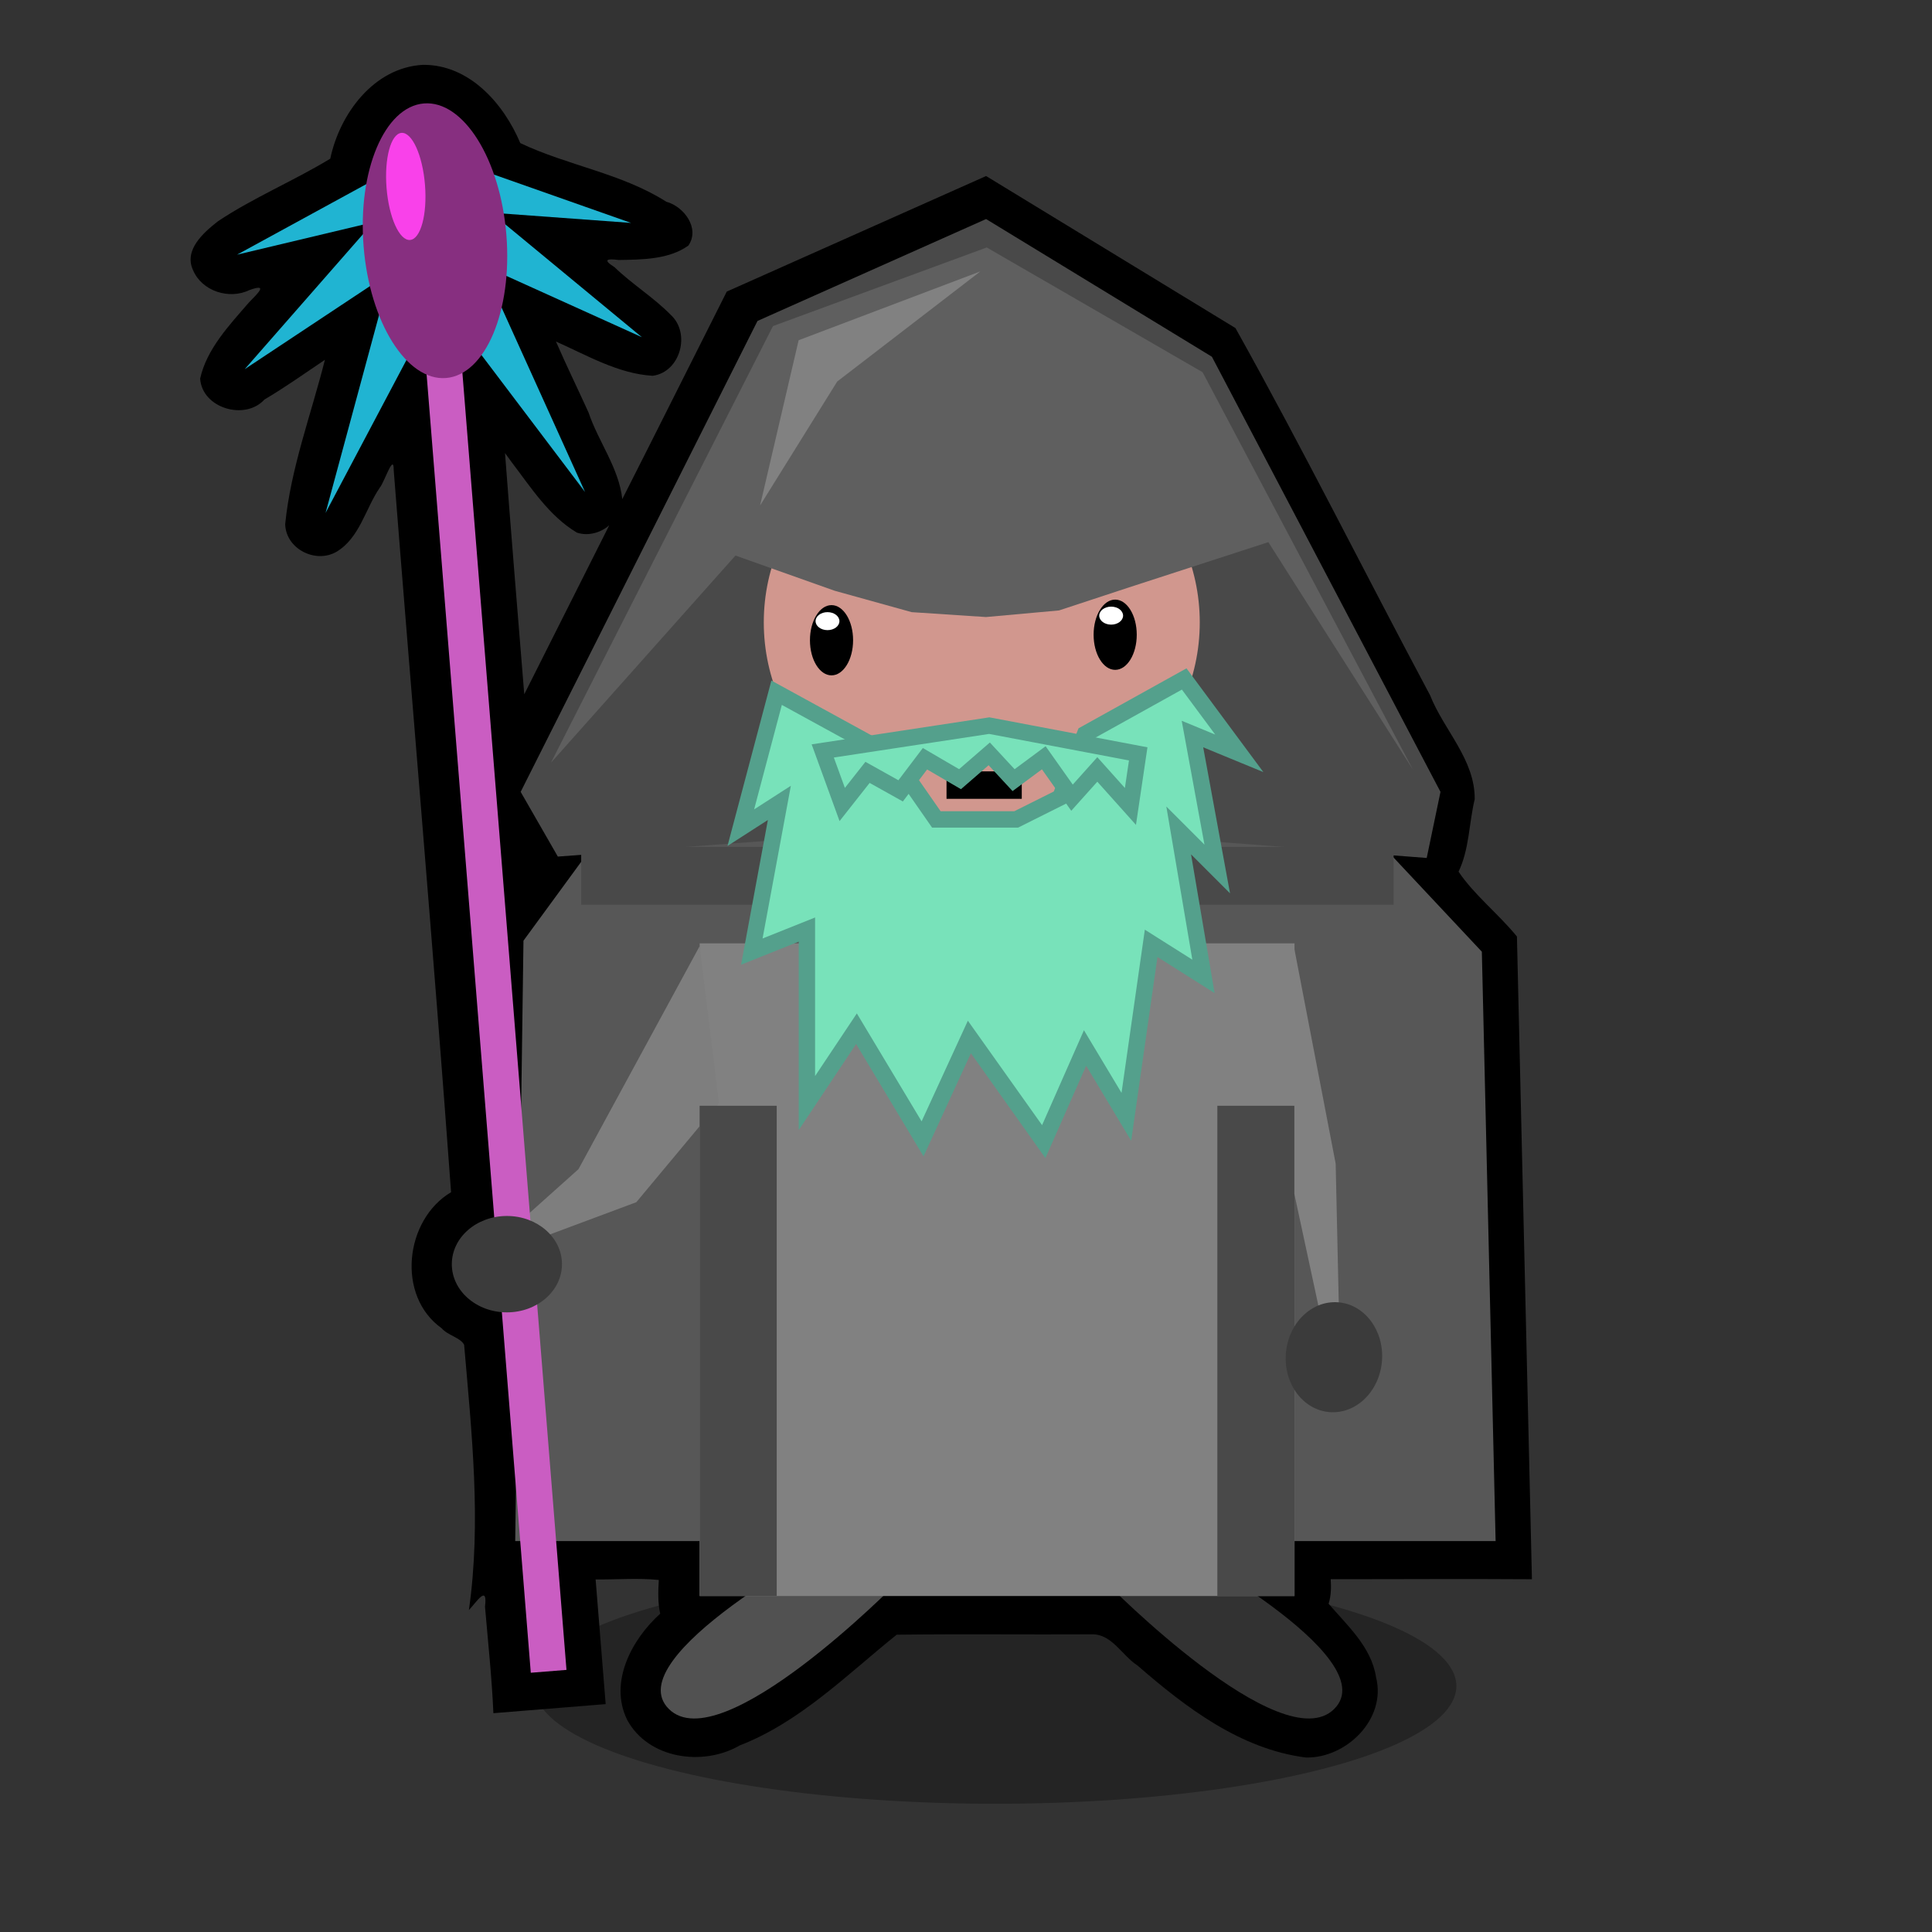 <?xml version="1.0" encoding="UTF-8" standalone="no"?>
<!-- Created with Inkscape (http://www.inkscape.org/) -->

<svg
   xmlns:dc="http://purl.org/dc/elements/1.1/"
   xmlns:cc="http://creativecommons.org/ns#"
   xmlns:rdf="http://www.w3.org/1999/02/22-rdf-syntax-ns#"
   xmlns:svg="http://www.w3.org/2000/svg"
   xmlns="http://www.w3.org/2000/svg"
   xmlns:sodipodi="http://sodipodi.sourceforge.net/DTD/sodipodi-0.dtd"
   xmlns:inkscape="http://www.inkscape.org/namespaces/inkscape"
   width="200mm"
   height="200mm"
   viewBox="0 0 708.661 708.661"
   id="svg2"
   version="1.1"
   inkscape:version="0.91 r13725"
   sodipodi:docname="wizard.svg">
  <rect x="0" y="0" width="708.661" height="708.661" fill="#333333" stroke="none"/>
  <defs
     id="defs4" />
  <sodipodi:namedview
     id="base"
     pagecolor="#ffffff"
     bordercolor="#666666"
     borderopacity="1.0"
     inkscape:pageopacity="0.0"
     inkscape:pageshadow="2"
     inkscape:zoom="0.9899495"
     inkscape:cx="-26.788269"
     inkscape:cy="436.13947"
     inkscape:document-units="px"
     inkscape:current-layer="layer1"
     showgrid="false"
     inkscape:window-width="1920"
     inkscape:window-height="1017"
     inkscape:window-x="-8"
     inkscape:window-y="-8"
     inkscape:window-maximized="1" />
  <g
     inkscape:label="Layer 1"
     inkscape:groupmode="layer"
     id="layer1"
     transform="translate(0,-343.701)">
    <path
       style="opacity:1;fill:#000000;fill-opacity:1;fill-rule:nonzero;stroke:none;stroke-width:20;stroke-linecap:round;stroke-linejoin:miter;stroke-miterlimit:4;stroke-dasharray:none;stroke-opacity:1"
       d="m 155.156,367.484 c -18.016,0.945 -30.564,17.981 -34.012,34.422 -13.441,8.175 -28.117,14.231 -41.203,22.959 -5.271,4.133 -12.565,10.478 -9.146,17.898 3.248,7.768 13.307,10.936 20.687,7.336 7.137,-2.554 3.102,1.173 -0.196,4.573 -7.135,8.269 -15.459,17 -17.869,27.883 0.67,10.875 16.457,15.54 23.564,7.711 7.629,-4.505 14.852,-9.649 22.201,-14.586 -5.047,19.994 -12.507,39.664 -14.574,60.258 0.208,9.062 11.108,14.615 18.785,10.174 8.537,-5.06 10.611,-15.799 15.908,-23.523 1.732,-2.062 5.17,-13.023 5.112,-6.428 6.935,88.286 14.606,176.514 21.041,264.839 -16.976,10.082 -20.16,38.04 -3.441,49.918 2.223,2.624 6.818,3.361 8.23,6.041 2.782,32.41 6.359,65.05 1.751,97.308 2.917,-3.048 6.924,-9.572 5.906,-1.223 1.107,13.039 2.518,26.094 3.078,39.057 13.727,-1.111 27.455,-2.218 41.182,-3.33 -1.227,-15.244 -2.456,-30.487 -3.684,-45.73 7.724,0.094 15.468,-0.586 23.174,0.191 -0.25,4.112 -0.389,8.367 0.516,12.369 -10.393,9.358 -18.86,25.091 -12.156,38.869 7.687,14.411 27.878,17.24 41.266,9.48 22.263,-8.638 39.348,-25.968 57.635,-40.643 23.797,-0.291 47.808,-0.01 71.678,-0.135 7.281,-0.109 11.002,7.808 16.645,11.428 17.71,15.405 37.833,30.738 61.808,33.759 14.848,0.286 29.581,-14.181 25.691,-29.439 -1.654,-11.088 -10.714,-19.166 -17.396,-26.953 0.903,-2.908 0.982,-6 0.771,-9.016 24.602,0.025 49.205,-0.157 73.807,0.018 -1.832,-78.583 -3.667,-157.167 -5.502,-235.75 -6.696,-8.225 -15.744,-15.331 -21.412,-23.791 3.976,-8.284 3.809,-17.79 5.922,-26.561 0.146,-14.575 -11.315,-25.342 -16.383,-38.179 -23.916,-44.789 -46.663,-90.425 -71.369,-134.649 -30.49,-18.591 -60.981,-37.181 -91.471,-55.771 -31.708,14.132 -63.414,28.266 -95.123,42.395 -12.756,25.304 -25.654,51.15 -38.324,76.113 -1.236,-11.462 -8.792,-21.065 -12.395,-31.825 -3.955,-8.693 -8.134,-17.237 -11.926,-25.972 11.38,5.038 22.826,11.828 35.473,12.561 10.174,-1.338 14.059,-15.646 6.572,-22.4 -6.317,-6.433 -14.117,-11.187 -20.598,-17.463 -4.306,-2.712 -2.893,-3.172 1.555,-2.613 8.596,-0.126 18.455,-0.169 25.578,-5.293 4.33,-6.356 -1.643,-14.324 -8.096,-16.066 -16.451,-10.457 -36.19,-13.255 -53.572,-21.516 -6.087,-14.507 -18.736,-28.854 -35.686,-28.705 z m 32.477,145.688 c 7.084,9.275 13.791,19.854 23.998,25.902 4.065,1.342 8.691,0.084 11.85,-2.715 -10.394,20.669 -20.788,41.337 -31.182,62.006 -2.397,-29.492 -4.824,-58.982 -7.059,-88.486 0.798,1.098 1.595,2.195 2.393,3.293 z"
       id="path4386"
       inkscape:connector-curvature="0" />
    <ellipse
       style="opacity:0.3;fill:#000000;fill-opacity:1;fill-rule:nonzero;stroke:none;stroke-width:35.433;stroke-linecap:round;stroke-linejoin:round;stroke-miterlimit:4;stroke-dasharray:none;stroke-opacity:1"
       id="path4236"
       cx="365.062"
       cy="962.157"
       rx="169.133"
       ry="43.173" />
    <path
       style="opacity:1;fill:#1c1c1c;fill-opacity:1;fill-rule:nonzero;stroke:none;stroke-width:35.433;stroke-linecap:round;stroke-linejoin:round;stroke-miterlimit:4;stroke-dasharray:none;stroke-opacity:1"
       d="m -1006.607,465.808 c -26.107,1.583 -52.631,-2.071 -78.622,1.918 -10.662,3.721 -13.493,16.582 -12.513,26.626 -0.079,3.376 1.206,7.634 -0.19,10.477 -15.801,4.246 -30.485,12.086 -43.473,21.958 -10.745,-3.065 -24.867,-5.549 -33.29,3.794 -7.058,12.937 -6.27,29.178 -0.861,42.481 0.2,1.636 -2.215,3.638 -2.051,5.755 -12.309,38.621 -5.022,79.883 3.853,118.384 13.554,58.121 35.272,115.701 33.512,176.037 -0.468,23.657 -11.057,47.022 -29.085,62.709 -7.891,7.971 -17.771,17.906 -15.952,30.125 3.772,12.117 18.506,16.618 29.888,13.901 8.117,0.405 17.537,-0.741 24.838,0.607 -0.556,11.604 5.403,23.925 16.609,28.312 24.244,14.886 50.732,29.799 79.992,29.771 29.263,-2.554 54.484,-19.342 79.199,-33.695 7.52,-5.921 10.714,-16.051 9.766,-25.366 13.135,0.519 26.669,1.638 39.816,-0.544 6.7,-1.125 14.478,-3.425 16.628,-10.719 3.697,-9.758 -1.107,-21.32 -9.848,-26.601 -16.125,-15.988 -32.245,-35.312 -33.227,-59.133 -5.84,-53.439 12.269,-105.374 25.089,-156.629 11.694,-44.25 23.056,-90.73 14.226,-136.584 -2.083,-10.142 -7.536,-19.405 -8.991,-29.608 0.133,-10.192 2.297,-22.828 -5.936,-30.662 -7.037,-6.4 -17.867,-7.039 -26.321,-3.546 -5.356,-3.553 -10.001,-8.156 -16.103,-10.523 -8.92,-4.817 -18.444,-8.537 -28.301,-10.921 0.745,-11.753 1.278,-26.426 -8.86,-34.537 -6.064,-3.15 -13.05,-3.906 -19.791,-3.788 z"
       id="path4194"
       inkscape:connector-curvature="0" />
    <path
       sodipodi:nodetypes="cczc"
       inkscape:connector-curvature="0"
       id="path4317"
       d="M 328.711,924.484 306.242,908.922 c 0,0 -80.106,42.593 -60.902,61.638 19.204,19.045 83.372,-46.077 83.372,-46.077 z"
       style="opacity:1;fill:#515151;fill-opacity:1;fill-rule:nonzero;stroke:none;stroke-width:20;stroke-linecap:round;stroke-linejoin:miter;stroke-miterlimit:4;stroke-dasharray:none;stroke-opacity:1" />
    <path
       style="opacity:1;fill:#323232;fill-opacity:1;fill-rule:nonzero;stroke:none;stroke-width:20;stroke-linecap:round;stroke-linejoin:miter;stroke-miterlimit:4;stroke-dasharray:none;stroke-opacity:1"
       d="m 406.011,924.484 22.469,-15.561 c 0,0 80.106,42.593 60.902,61.638 -19.204,19.045 -83.372,-46.077 -83.372,-46.077 z"
       id="rect4314"
       inkscape:connector-curvature="0"
       sodipodi:nodetypes="cczc" />
    <path
       style="fill:#575757;fill-opacity:1;fill-rule:evenodd;stroke:none;stroke-width:1px;stroke-linecap:butt;stroke-linejoin:miter;stroke-opacity:1"
       d="m 352.624,647.332 -130.31,0 -30.305,41.416 -3.03,220.213 359.614,0 -5.051,-216.173 -45.457,-48.487 z"
       id="path4240"
       inkscape:connector-curvature="0" />
    <path
       style="fill:#494949;fill-opacity:1;fill-rule:evenodd;stroke:none;stroke-width:1px;stroke-linecap:butt;stroke-linejoin:miter;stroke-opacity:1"
       d="m 190.98,634.159 86.873,-172.736 83.843,-37.376 82.833,50.508 83.843,159.604 -5.051,24.244 -118.188,-9.091 -100.005,1.01 -100.51,7.576 z"
       id="path4224"
       inkscape:connector-curvature="0"
       sodipodi:nodetypes="cccccccccc" />
    <ellipse
       style="opacity:1;fill:#d1978e;fill-opacity:1;fill-rule:nonzero;stroke:none;stroke-width:35.433;stroke-linecap:round;stroke-linejoin:round;stroke-miterlimit:4;stroke-dasharray:none;stroke-opacity:1"
       id="path4141"
       cx="360.116"
       cy="571.995"
       rx="79.958"
       ry="75.291" />
    <path
       style="fill:#5f5f5f;fill-opacity:1;fill-rule:evenodd;stroke:none;stroke-width:1px;stroke-linecap:butt;stroke-linejoin:miter;stroke-opacity:1"
       d="m 202.091,623.465 67.674,-75.988 36.36,12.906 28.278,7.855 27.268,1.794 26.775,-2.423 25.765,-8.484 51.019,-16.565 53.039,83.44 -77.153,-145.767 -79.174,-45.762 -78.41,28.836 z"
       id="path4226"
       inkscape:connector-curvature="0"
       sodipodi:nodetypes="ccccccccccccc" />
    <g
       id="g4228"
       transform="translate(340.482,-104.046)">
      <ellipse
         style="opacity:1;fill:#000000;fill-opacity:1;fill-rule:nonzero;stroke:none;stroke-width:35.433;stroke-linecap:round;stroke-linejoin:round;stroke-miterlimit:4;stroke-dasharray:none;stroke-opacity:1"
         id="ellipse4152"
         cx="-35.478"
         cy="682.588"
         rx="7.911"
         ry="12.882" />
      <ellipse
         style="opacity:1;fill:#ffffff;fill-opacity:1;fill-rule:nonzero;stroke:none;stroke-width:35.433;stroke-linecap:round;stroke-linejoin:round;stroke-miterlimit:4;stroke-dasharray:none;stroke-opacity:1"
         id="ellipse4162"
         cx="-36.955"
         cy="675.583"
         rx="4.376"
         ry="3.3" />
    </g>
    <g
       transform="translate(444.528,-106.066)"
       id="g4232">
      <ellipse
         ry="12.882"
         rx="7.911"
         cy="682.588"
         cx="-35.478"
         id="ellipse4234"
         style="opacity:1;fill:#000000;fill-opacity:1;fill-rule:nonzero;stroke:none;stroke-width:35.433;stroke-linecap:round;stroke-linejoin:round;stroke-miterlimit:4;stroke-dasharray:none;stroke-opacity:1" />
      <ellipse
         ry="3.3"
         rx="4.376"
         cy="675.583"
         cx="-36.955"
         id="ellipse4236"
         style="opacity:1;fill:#ffffff;fill-opacity:1;fill-rule:nonzero;stroke:none;stroke-width:35.433;stroke-linecap:round;stroke-linejoin:round;stroke-miterlimit:4;stroke-dasharray:none;stroke-opacity:1" />
    </g>
    <rect
       y="626.642"
       x="347.187"
       height="10.07"
       width="27.598"
       id="rect4238"
       style="opacity:1;fill:#000000;fill-opacity:1;fill-rule:nonzero;stroke:none;stroke-width:35.433;stroke-linecap:round;stroke-linejoin:round;stroke-miterlimit:4;stroke-dasharray:none;stroke-opacity:1" />
    <rect
       style="opacity:1;fill:#494949;fill-opacity:1;fill-rule:nonzero;stroke:none;stroke-width:20;stroke-linecap:round;stroke-linejoin:miter;stroke-miterlimit:4;stroke-dasharray:none;stroke-opacity:1"
       id="rect4525"
       width="72.731"
       height="21.213"
       x="213.183"
       y="654.342" />
    <rect
       style="opacity:1;fill:#818181;fill-opacity:1;fill-rule:nonzero;stroke:none;stroke-width:20;stroke-linecap:round;stroke-linejoin:miter;stroke-miterlimit:4;stroke-dasharray:none;stroke-opacity:1"
       id="rect4242"
       width="218.193"
       height="239.406"
       x="256.64"
       y="689.718" />
    <path
       style="fill:#7e7e7e;fill-opacity:1;fill-rule:evenodd;stroke:none;stroke-width:1px;stroke-linecap:butt;stroke-linejoin:miter;stroke-opacity:1"
       d="m 256.64,690.728 -44.447,81.822 -38.386,34.345 59.599,-22.223 30.305,-36.365 z"
       id="path4244"
       inkscape:connector-curvature="0" />
    <rect
       style="opacity:1;fill:#ca5dc2;fill-opacity:1;fill-rule:nonzero;stroke:none;stroke-width:20;stroke-linecap:round;stroke-linejoin:miter;stroke-miterlimit:4;stroke-dasharray:none;stroke-opacity:1"
       id="rect4248"
       width="13.132"
       height="479.822"
       x="117.48"
       y="489.754"
       transform="matrix(0.997,-0.08,0.08,0.997,0,0)" />
    <path
       sodipodi:nodetypes="cccc"
       inkscape:connector-curvature="0"
       id="path4278"
       d="m 141.973,448.419 -22.549,83.403 40.406,-76.367 z"
       style="opacity:1;fill:#20b4d2;fill-opacity:1;fill-rule:nonzero;stroke:none;stroke-width:20;stroke-linecap:round;stroke-linejoin:miter;stroke-miterlimit:4;stroke-dasharray:none;stroke-opacity:1" />
    <path
       inkscape:transform-center-y="22.223356"
       inkscape:transform-center-x="-16.162441"
       style="opacity:1;fill:#20b4d2;fill-opacity:1;fill-rule:nonzero;stroke:none;stroke-width:20;stroke-linecap:round;stroke-linejoin:miter;stroke-miterlimit:4;stroke-dasharray:none;stroke-opacity:1"
       d="M 139.639,422.183 89.755,479.123 157.994,433.868 Z"
       id="path4280"
       inkscape:connector-curvature="0"
       sodipodi:nodetypes="cccc" />
    <path
       sodipodi:nodetypes="cccc"
       inkscape:connector-curvature="0"
       id="path4282"
       d="M 153.4,400.844 86.954,437.115 166.606,418.137 Z"
       style="opacity:1;fill:#20b4d2;fill-opacity:1;fill-rule:nonzero;stroke:none;stroke-width:20;stroke-linecap:round;stroke-linejoin:miter;stroke-miterlimit:4;stroke-dasharray:none;stroke-opacity:1"
       inkscape:transform-center-x="-25.088921"
       inkscape:transform-center-y="12.305781" />
    <path
       style="opacity:1;fill:#20b4d2;fill-opacity:1;fill-rule:nonzero;stroke:none;stroke-width:20;stroke-linecap:round;stroke-linejoin:miter;stroke-miterlimit:4;stroke-dasharray:none;stroke-opacity:1"
       d="m 178.973,445.436 35.616,78.715 -52.116,-68.909 z"
       id="rect4264"
       inkscape:connector-curvature="0"
       sodipodi:nodetypes="cccc" />
    <path
       sodipodi:nodetypes="cccc"
       inkscape:connector-curvature="0"
       id="path4267"
       d="m 177.075,419.165 58.36,48.216 -74.606,-33.742 z"
       style="opacity:1;fill:#20b4d2;fill-opacity:1;fill-rule:nonzero;stroke:none;stroke-width:20;stroke-linecap:round;stroke-linejoin:miter;stroke-miterlimit:4;stroke-dasharray:none;stroke-opacity:1"
       inkscape:transform-center-x="-16.162441"
       inkscape:transform-center-y="22.223356" />
    <path
       inkscape:transform-center-y="12.305781"
       inkscape:transform-center-x="-25.088921"
       style="opacity:1;fill:#20b4d2;fill-opacity:1;fill-rule:nonzero;stroke:none;stroke-width:20;stroke-linecap:round;stroke-linejoin:miter;stroke-miterlimit:4;stroke-dasharray:none;stroke-opacity:1"
       d="m 160.074,400.306 71.397,25.16 -81.663,-5.976 z"
       id="path4269"
       inkscape:connector-curvature="0"
       sodipodi:nodetypes="cccc" />
    <ellipse
       style="opacity:1;fill:#872f80;fill-opacity:1;fill-rule:nonzero;stroke:none;stroke-width:20;stroke-linecap:round;stroke-linejoin:miter;stroke-miterlimit:4;stroke-dasharray:none;stroke-opacity:1"
       id="path4250"
       cx="124.469"
       cy="443.287"
       rx="26.264"
       ry="50.508"
       transform="matrix(0.997,-0.08,0.08,0.997,0,0)" />
    <ellipse
       style="opacity:1;fill:#f941ea;fill-opacity:1;fill-rule:nonzero;stroke:none;stroke-width:20;stroke-linecap:round;stroke-linejoin:miter;stroke-miterlimit:4;stroke-dasharray:none;stroke-opacity:1"
       id="path4262"
       cx="115.378"
       cy="422.579"
       rx="7.071"
       ry="19.698"
       transform="matrix(0.997,-0.08,0.08,0.997,0,0)" />
    <ellipse
       style="opacity:1;fill:#3b3b3b;fill-opacity:1;fill-rule:nonzero;stroke:none;stroke-width:20;stroke-linecap:round;stroke-linejoin:miter;stroke-miterlimit:4;stroke-dasharray:none;stroke-opacity:1"
       id="path4246"
       cx="185.929"
       cy="807.4"
       rx="20.203"
       ry="17.678" />
    <rect
       style="opacity:1;fill:#494949;fill-opacity:1;fill-rule:nonzero;stroke:none;stroke-width:20;stroke-linecap:round;stroke-linejoin:miter;stroke-miterlimit:4;stroke-dasharray:none;stroke-opacity:1"
       id="rect4310"
       width="28.284"
       height="179.807"
       x="446.528"
       y="749.296" />
    <rect
       y="749.296"
       x="256.619"
       height="179.807"
       width="28.284"
       id="rect4312"
       style="opacity:1;fill:#494949;fill-opacity:1;fill-rule:nonzero;stroke:none;stroke-width:20;stroke-linecap:round;stroke-linejoin:miter;stroke-miterlimit:4;stroke-dasharray:none;stroke-opacity:1" />
    <rect
       y="654.342"
       x="425.315"
       height="21.213"
       width="85.863"
       id="rect4527"
       style="opacity:1;fill:#494949;fill-opacity:1;fill-rule:nonzero;stroke:none;stroke-width:20;stroke-linecap:round;stroke-linejoin:miter;stroke-miterlimit:4;stroke-dasharray:none;stroke-opacity:1" />
    <path
       style="fill:#78e2ba;fill-opacity:1;fill-rule:evenodd;stroke:#54a08c;stroke-width:6;stroke-linecap:butt;stroke-linejoin:miter;stroke-miterlimit:4;stroke-dasharray:none;stroke-opacity:1"
       d="m 284.863,597.794 -13.132,49.497 14.142,-9.091 -10.102,54.548 20.203,-8.081 0,63.64 18.183,-27.274 24.244,40.406 17.173,-37.376 27.274,38.386 15.152,-34.345 15.152,25.254 9.091,-63.64 19.193,12.122 -9.091,-53.538 14.142,14.142 -9.091,-49.497 17.173,7.071 -20.203,-27.274 -36.365,20.203 -9.091,23.234 -16.162,8.081 -29.294,0 -16.162,-23.234 z"
       id="path4349"
       inkscape:connector-curvature="0" />
    <path
       style="fill:#78e2ba;fill-opacity:1;fill-rule:evenodd;stroke:#54a08c;stroke-width:6;stroke-linecap:butt;stroke-linejoin:miter;stroke-miterlimit:4;stroke-dasharray:none;stroke-opacity:1"
       d="M 362.857,609.862 417.5,620.219 414.643,639.505 402.5,625.934 l -9.286,10.357 -10.357,-14.643 -11.071,8.214 -8.929,-9.643 -10.714,9.286 -12.857,-7.5 -8.929,11.786 -12.143,-6.786 -9.286,11.786 -7.143,-19.643 z"
       id="path4351"
       inkscape:connector-curvature="0" />
    <path
       style="fill:#818181;fill-rule:evenodd;stroke:none;stroke-width:1px;stroke-linecap:butt;stroke-linejoin:miter;stroke-opacity:1;fill-opacity:1"
       d="m 474.772,691.738 15.152,78.792 2.02,90.914 -17.173,-79.802 z"
       id="path4521"
       inkscape:connector-curvature="0" />
    <ellipse
       ry="17.678"
       rx="20.203"
       cy="552.649"
       cx="-801.38"
       id="ellipse4523"
       style="opacity:1;fill:#3b3b3b;fill-opacity:1;fill-rule:nonzero;stroke:none;stroke-width:20;stroke-linecap:round;stroke-linejoin:miter;stroke-miterlimit:4;stroke-dasharray:none;stroke-opacity:1"
       transform="matrix(0.077,-0.997,0.997,0.077,0,0)"
       inkscape:transform-center-x="-13.131983"
       inkscape:transform-center-y="5.0507627" />
    <path
       style="fill:#818181;fill-rule:evenodd;stroke:none;stroke-width:1px;stroke-linecap:butt;stroke-linejoin:miter;stroke-opacity:1;fill-opacity:1"
       d="m 359.614,443.24 -66.67,25.254 -14.142,60.609 28.284,-45.457 z"
       id="path4529"
       inkscape:connector-curvature="0" />
  </g>
</svg>
